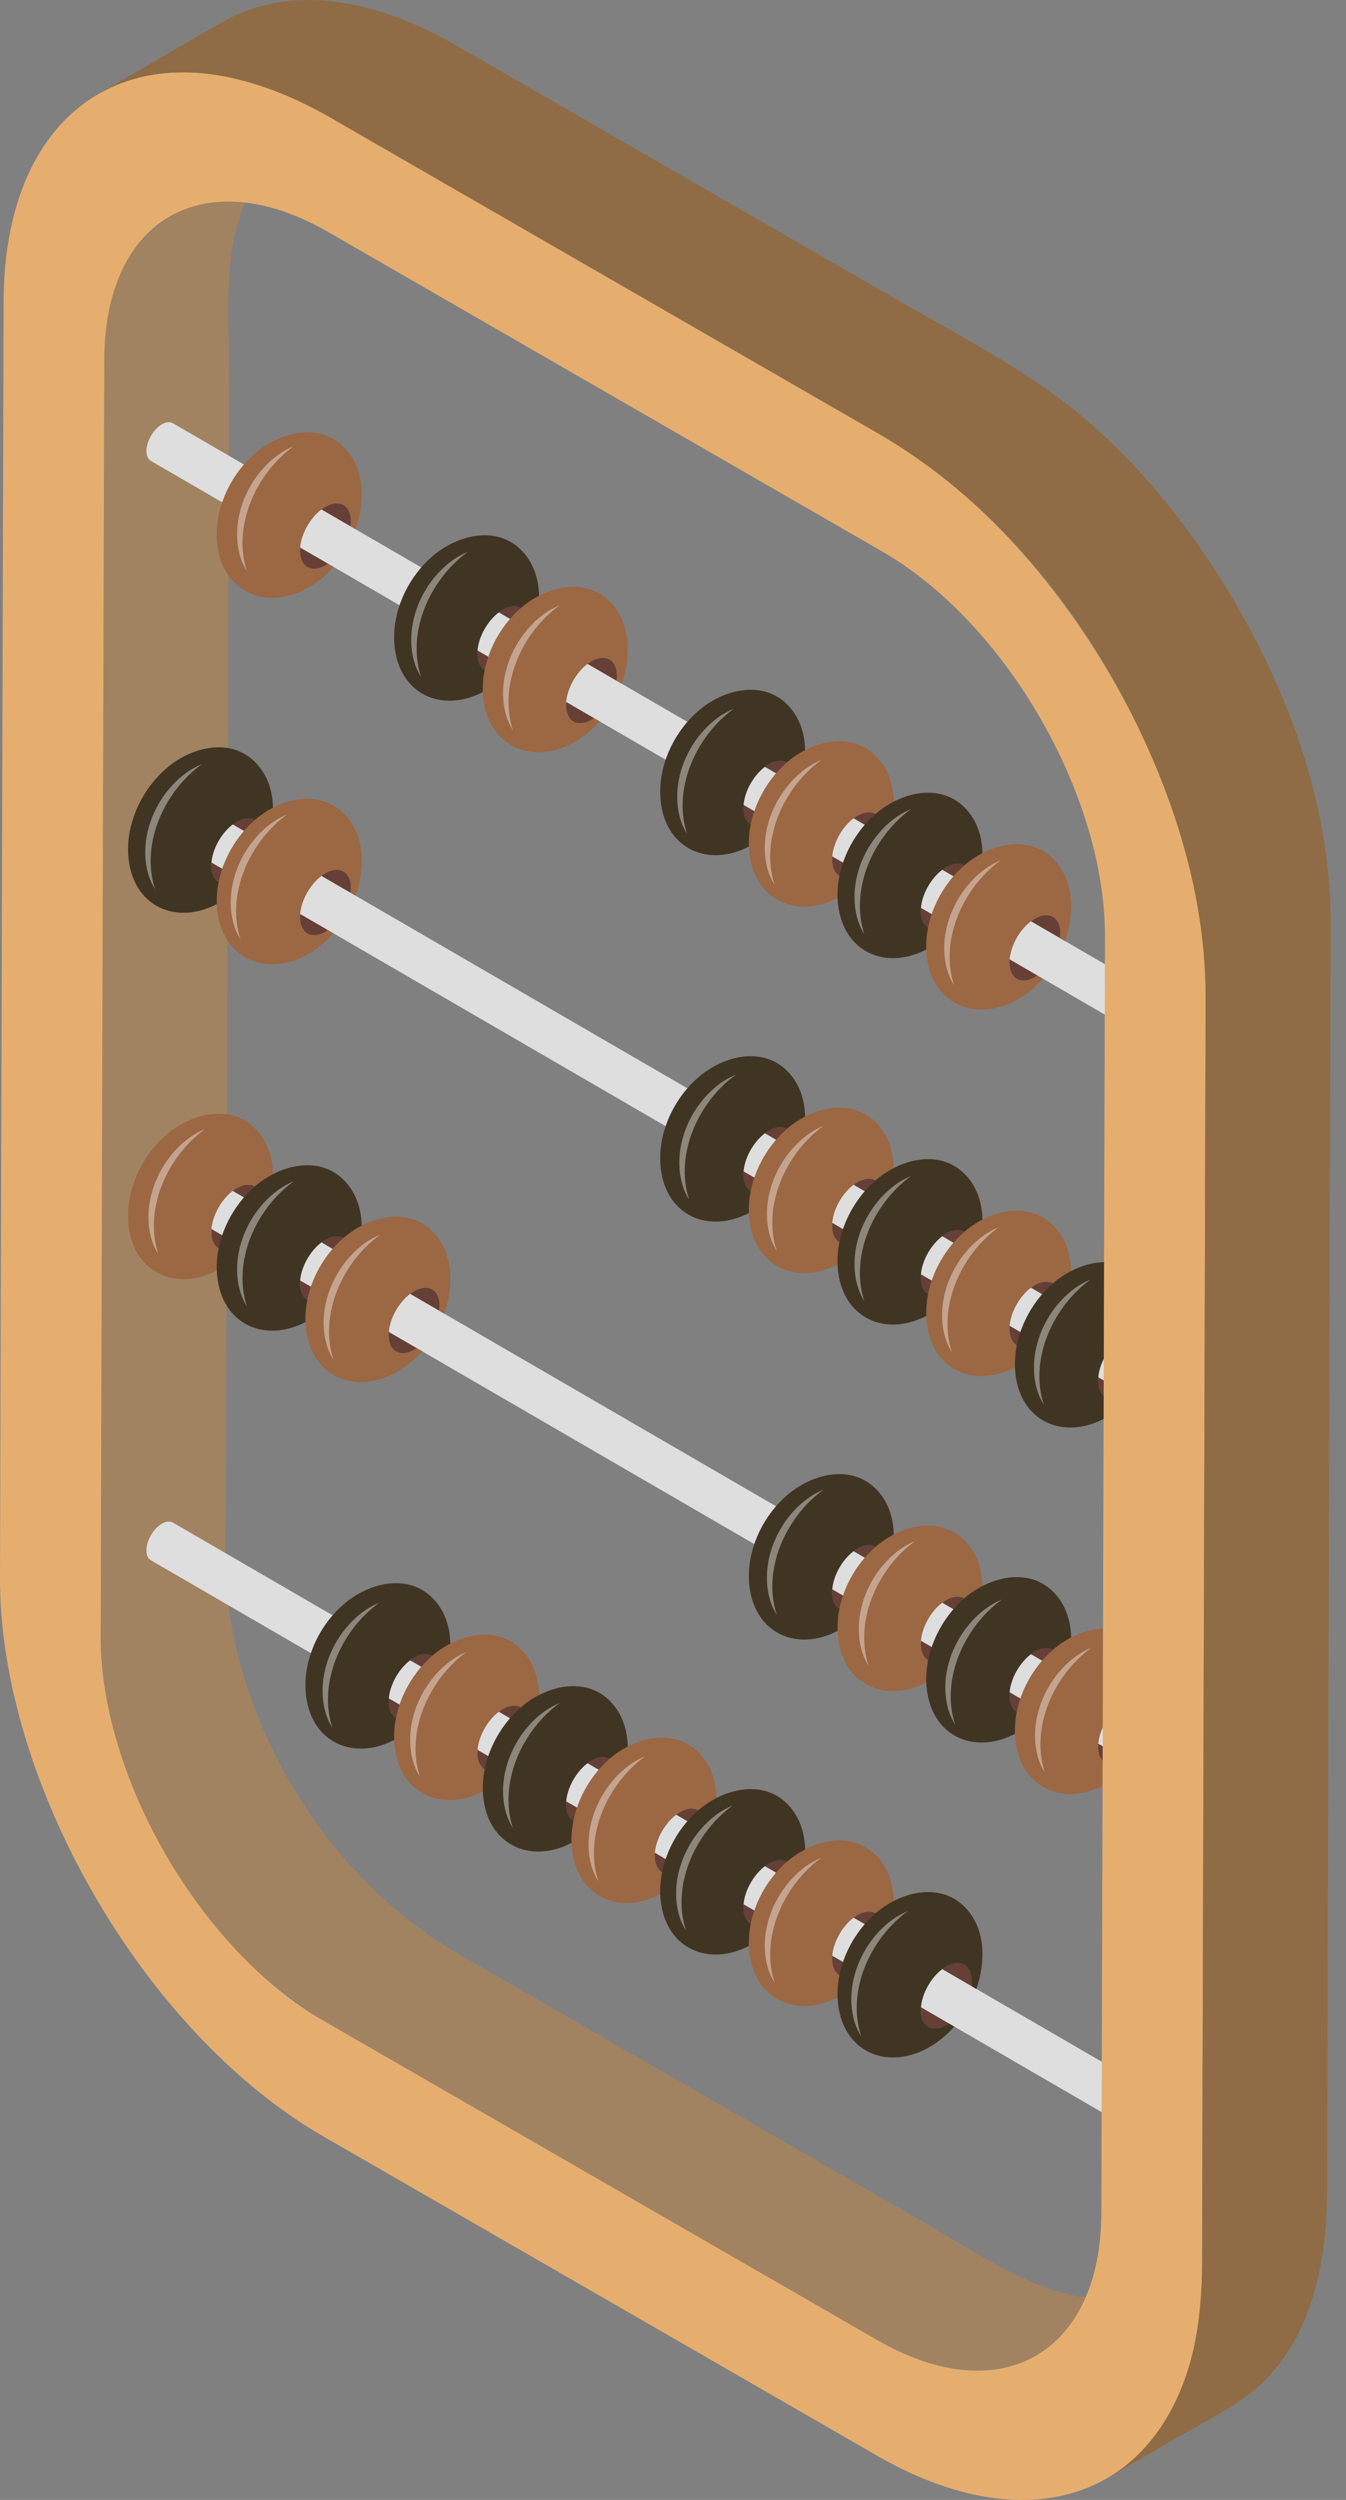 <svg width="77" height="143" viewBox="0 0 77 143" fill="none" xmlns="http://www.w3.org/2000/svg">
<rect x="0" y="0" width="77" height="143" fill="#808080" stroke="none"/>
<g clip-path="url(#clip0_1308_14457)">
<path d="M58.796 134.991C60.151 134.357 61.428 133.493 62.719 132.744C63.955 132.027 65.19 131.31 66.425 130.593C61.95 133.19 57.035 129.534 53.186 127.315C48.184 124.43 43.182 121.546 38.18 118.662C34.215 116.376 30.251 114.09 26.286 111.805C19.58 107.938 14.763 100.793 13.287 93.222C12.757 90.503 12.913 87.686 12.921 84.93C12.934 80.452 12.946 75.974 12.959 71.496C12.976 65.487 12.993 59.478 13.011 53.468C13.028 47.385 13.045 41.302 13.062 35.218C13.075 30.62 13.088 26.022 13.102 21.424C13.108 19.041 12.915 16.496 13.294 14.132C13.666 11.81 14.734 9.467 16.844 8.243C16.845 8.242 16.845 8.242 16.845 8.243C15.99 8.669 15.172 9.213 14.345 9.693C13.022 10.46 11.7 11.228 10.378 11.995C8.926 12.838 7.752 13.86 7.006 15.409C6.232 17.015 5.977 18.828 5.966 20.595C5.961 21.333 5.962 22.071 5.96 22.809C5.955 24.544 5.95 26.278 5.945 28.013C5.938 30.51 5.931 33.007 5.924 35.504C5.915 38.528 5.907 41.553 5.898 44.578C5.889 47.878 5.879 51.179 5.87 54.48C5.86 57.856 5.851 61.232 5.841 64.609C5.832 67.81 5.823 71.011 5.814 74.212C5.806 77.004 5.798 79.795 5.79 82.586C5.784 84.734 5.778 86.881 5.772 89.028C5.768 90.296 5.765 91.564 5.761 92.832C5.755 94.827 5.946 96.793 6.442 98.734C7.67 103.537 10.219 108.091 13.639 111.679C15.369 113.495 17.343 114.92 19.502 116.165C21.347 117.229 23.193 118.293 25.038 119.357C27.789 120.943 30.539 122.529 33.29 124.115C36.137 125.756 38.984 127.398 41.831 129.039C43.966 130.27 46.101 131.502 48.236 132.733C49.642 133.543 51.04 134.435 52.575 134.978C54.57 135.684 56.829 135.91 58.797 134.991L58.796 134.991Z" fill="#A18362"/>
<path d="M33.819 41.185C34.623 40.737 35.285 39.619 35.296 38.688C35.307 37.757 34.665 37.364 33.86 37.812C33.055 38.26 32.394 39.378 32.382 40.309C32.371 41.241 33.014 41.633 33.819 41.185Z" fill="#663F37"/>
<path d="M18.599 32.35C19.403 31.902 20.065 30.783 20.076 29.852C20.087 28.921 19.445 28.528 18.64 28.976C17.835 29.424 17.174 30.542 17.162 31.474C17.151 32.405 17.794 32.797 18.599 32.35H18.599Z" fill="#663F37"/>
<path d="M28.745 38.24C29.549 37.792 30.211 36.674 30.222 35.743C30.233 34.811 29.591 34.419 28.786 34.867C27.981 35.315 27.32 36.433 27.309 37.364C27.297 38.296 27.94 38.688 28.745 38.24H28.745Z" fill="#663F37"/>
<path d="M43.965 47.074C44.769 46.626 45.431 45.508 45.442 44.577C45.453 43.645 44.811 43.253 44.006 43.701C43.201 44.149 42.54 45.267 42.529 46.198C42.517 47.13 43.16 47.522 43.964 47.074H43.965Z" fill="#663F37"/>
<path d="M49.038 50.019C49.843 49.571 50.505 48.453 50.516 47.522C50.527 46.59 49.884 46.199 49.079 46.646C48.275 47.094 47.613 48.212 47.602 49.143C47.59 50.075 48.234 50.467 49.038 50.019Z" fill="#663F37"/>
<path d="M54.111 52.962C54.916 52.514 55.578 51.397 55.589 50.465C55.6 49.534 54.957 49.142 54.153 49.59C53.348 50.037 52.687 51.155 52.675 52.087C52.664 53.018 53.306 53.41 54.111 52.962Z" fill="#663F37"/>
<path d="M59.184 55.908C59.989 55.46 60.651 54.342 60.662 53.41C60.674 52.479 60.03 52.087 59.225 52.535C58.421 52.982 57.76 54.101 57.748 55.032C57.737 55.963 58.38 56.355 59.184 55.908H59.184Z" fill="#663F37"/>
<path d="M9.891 24.21C9.73 24.116 9.508 24.13 9.262 24.272C8.772 24.554 8.376 25.239 8.378 25.801C8.379 26.079 8.477 26.275 8.635 26.367L64.993 59.076C64.834 58.984 64.736 58.788 64.735 58.509C64.734 57.947 65.129 57.262 65.62 56.98C65.866 56.838 66.088 56.825 66.249 56.918L9.891 24.21Z" fill="#DEDEDE"/>
<path d="M18.765 32.246C18.71 32.284 18.655 32.319 18.599 32.351C17.794 32.798 17.151 32.406 17.162 31.475C17.173 30.543 17.835 29.425 18.64 28.977C19.444 28.529 20.087 28.922 20.076 29.853C20.075 29.937 20.067 30.022 20.056 30.109L20.34 30.274C20.872 28.754 20.894 26.884 19.74 25.651C18.303 24.116 16.015 24.706 14.597 25.926C13.29 27.052 12.411 28.796 12.399 30.531C12.393 31.594 12.71 32.697 13.519 33.428C14.363 34.189 15.495 34.35 16.569 34.056C17.542 33.79 18.4 33.19 19.076 32.426L18.765 32.246V32.246Z" fill="#9C6743"/>
<path d="M28.911 38.135C28.857 38.173 28.802 38.208 28.745 38.239C27.941 38.687 27.297 38.295 27.309 37.363C27.32 36.432 27.982 35.314 28.786 34.866C29.591 34.418 30.234 34.81 30.222 35.742C30.222 35.826 30.213 35.911 30.202 35.998L30.486 36.163C31.019 34.643 31.04 32.772 29.886 31.539C28.45 30.004 26.161 30.595 24.743 31.815C23.435 32.941 22.557 34.685 22.546 36.42C22.539 37.482 22.856 38.586 23.666 39.317C24.509 40.078 25.641 40.239 26.715 39.945C27.689 39.679 28.547 39.078 29.222 38.315L28.911 38.134L28.911 38.135Z" fill="#403523"/>
<path d="M33.985 41.081C33.93 41.118 33.875 41.153 33.819 41.184C33.014 41.632 32.371 41.24 32.382 40.309C32.394 39.377 33.056 38.26 33.86 37.812C34.664 37.364 35.307 37.756 35.296 38.687C35.295 38.771 35.287 38.857 35.276 38.943L35.56 39.109C36.093 37.589 36.114 35.718 34.96 34.485C33.523 32.95 31.235 33.54 29.817 34.761C28.51 35.886 27.631 37.631 27.62 39.365C27.613 40.428 27.93 41.532 28.74 42.262C29.583 43.023 30.715 43.184 31.789 42.89C32.762 42.624 33.62 42.025 34.296 41.26L33.985 41.08L33.985 41.081Z" fill="#9C6743"/>
<path d="M44.131 46.97C44.077 47.008 44.021 47.043 43.965 47.075C43.161 47.522 42.518 47.13 42.529 46.199C42.541 45.267 43.202 44.15 44.006 43.701C44.811 43.254 45.454 43.646 45.443 44.577C45.442 44.661 45.434 44.747 45.422 44.833L45.707 44.999C46.24 43.479 46.261 41.608 45.107 40.375C43.67 38.84 41.382 39.431 39.964 40.651C38.656 41.776 37.778 43.521 37.767 45.255C37.76 46.318 38.076 47.422 38.886 48.153C39.729 48.914 40.862 49.074 41.935 48.781C42.91 48.514 43.767 47.915 44.443 47.151L44.132 46.97L44.131 46.97Z" fill="#403523"/>
<path d="M49.204 49.915C49.15 49.952 49.094 49.987 49.038 50.019C48.233 50.467 47.59 50.075 47.602 49.143C47.613 48.211 48.275 47.093 49.079 46.645C49.883 46.198 50.527 46.59 50.516 47.521C50.514 47.605 50.506 47.691 50.495 47.777L50.78 47.942C51.312 46.423 51.333 44.552 50.179 43.319C48.742 41.783 46.455 42.374 45.036 43.594C43.729 44.72 42.85 46.465 42.839 48.199C42.833 49.262 43.15 50.365 43.959 51.096C44.802 51.857 45.934 52.018 47.008 51.725C47.981 51.458 48.84 50.858 49.515 50.095L49.204 49.914V49.915Z" fill="#9C6743"/>
<path d="M54.277 52.859C54.223 52.897 54.167 52.933 54.111 52.964C53.306 53.412 52.663 53.02 52.675 52.088C52.686 51.157 53.348 50.039 54.152 49.591C54.957 49.143 55.6 49.535 55.589 50.466C55.588 50.551 55.58 50.636 55.568 50.722L55.853 50.887C56.385 49.368 56.407 47.497 55.252 46.264C53.815 44.729 51.527 45.32 50.109 46.541C48.802 47.665 47.923 49.41 47.912 51.145C47.905 52.207 48.222 53.311 49.032 54.042C49.875 54.803 51.008 54.964 52.081 54.67C53.055 54.404 53.913 53.804 54.588 53.04L54.277 52.859Z" fill="#403523"/>
<path d="M59.351 55.805C59.296 55.842 59.241 55.877 59.184 55.909C58.38 56.357 57.737 55.965 57.749 55.033C57.76 54.102 58.421 52.983 59.226 52.536C60.03 52.088 60.674 52.48 60.662 53.411C60.661 53.495 60.653 53.581 60.642 53.667L60.926 53.833C61.459 52.313 61.48 50.442 60.327 49.209C58.89 47.674 56.601 48.265 55.183 49.485C53.876 50.61 52.998 52.355 52.986 54.09C52.98 55.152 53.297 56.256 54.106 56.987C54.949 57.748 56.081 57.908 57.155 57.615C58.129 57.349 58.987 56.749 59.662 55.985L59.351 55.805H59.351Z" fill="#9C6743"/>
<path d="M13.525 50.367C14.33 49.919 14.991 48.801 15.002 47.869C15.014 46.938 14.371 46.546 13.567 46.993C12.762 47.441 12.1 48.559 12.089 49.491C12.077 50.422 12.72 50.815 13.525 50.367Z" fill="#663F37"/>
<path d="M18.599 53.312C19.403 52.864 20.065 51.746 20.076 50.815C20.087 49.883 19.445 49.491 18.64 49.939C17.835 50.387 17.174 51.505 17.162 52.436C17.151 53.367 17.794 53.759 18.599 53.312L18.599 53.312Z" fill="#663F37"/>
<path d="M43.965 68.037C44.769 67.589 45.431 66.47 45.442 65.539C45.453 64.608 44.811 64.216 44.006 64.664C43.201 65.112 42.54 66.23 42.529 67.161C42.517 68.092 43.16 68.484 43.964 68.037H43.965Z" fill="#663F37"/>
<path d="M49.038 70.981C49.843 70.532 50.505 69.414 50.516 68.483C50.527 67.551 49.884 67.159 49.079 67.607C48.275 68.055 47.613 69.173 47.602 70.105C47.59 71.036 48.234 71.428 49.038 70.981Z" fill="#663F37"/>
<path d="M54.111 73.926C54.916 73.478 55.578 72.36 55.589 71.428C55.6 70.497 54.957 70.104 54.153 70.553C53.348 71 52.687 72.118 52.675 73.05C52.664 73.981 53.306 74.374 54.111 73.926Z" fill="#663F37"/>
<path d="M59.184 76.871C59.989 76.423 60.651 75.305 60.662 74.373C60.674 73.442 60.03 73.05 59.225 73.498C58.421 73.945 57.76 75.063 57.748 75.995C57.737 76.926 58.38 77.319 59.184 76.871H59.184Z" fill="#663F37"/>
<path d="M64.258 79.814C65.062 79.366 65.724 78.248 65.735 77.317C65.746 76.385 65.104 75.994 64.299 76.441C63.495 76.889 62.833 78.007 62.821 78.938C62.81 79.87 63.453 80.261 64.258 79.814H64.258Z" fill="#663F37"/>
<path d="M9.891 45.171C9.73 45.078 9.508 45.09 9.262 45.233C8.772 45.515 8.376 46.2 8.378 46.762C8.379 47.041 8.477 47.237 8.635 47.329L64.993 80.038C64.834 79.945 64.736 79.75 64.735 79.471C64.734 78.909 65.129 78.224 65.62 77.942C65.866 77.8 66.088 77.787 66.249 77.88L9.891 45.171Z" fill="#DEDEDE"/>
<path d="M13.691 50.264C13.636 50.301 13.581 50.337 13.525 50.368C12.72 50.816 12.077 50.424 12.089 49.492C12.1 48.561 12.762 47.443 13.566 46.995C14.371 46.548 15.014 46.939 15.002 47.87C15.001 47.955 14.993 48.041 14.982 48.126L15.267 48.292C15.799 46.772 15.82 44.902 14.666 43.668C13.229 42.133 10.941 42.724 9.523 43.945C8.216 45.07 7.338 46.815 7.326 48.549C7.319 49.612 7.636 50.716 8.446 51.446C9.289 52.208 10.421 52.368 11.495 52.075C12.469 51.809 13.327 51.209 14.002 50.444L13.691 50.264L13.691 50.264Z" fill="#403523"/>
<path d="M18.765 53.209C18.71 53.246 18.655 53.282 18.599 53.313C17.794 53.761 17.151 53.368 17.162 52.437C17.173 51.506 17.835 50.388 18.64 49.94C19.444 49.492 20.087 49.885 20.076 50.816C20.075 50.9 20.067 50.985 20.056 51.072L20.34 51.237C20.872 49.717 20.894 47.846 19.74 46.614C18.303 45.078 16.015 45.669 14.597 46.89C13.29 48.014 12.411 49.76 12.399 51.494C12.393 52.557 12.71 53.66 13.519 54.392C14.363 55.152 15.495 55.313 16.569 55.019C17.542 54.753 18.4 54.153 19.076 53.39L18.765 53.209V53.209Z" fill="#9C6743"/>
<path d="M44.131 67.932C44.077 67.969 44.021 68.005 43.965 68.036C43.161 68.483 42.518 68.091 42.529 67.16C42.541 66.229 43.202 65.11 44.006 64.663C44.811 64.215 45.454 64.607 45.443 65.538C45.442 65.623 45.434 65.708 45.422 65.795L45.707 65.96C46.24 64.44 46.261 62.569 45.107 61.336C43.67 59.801 41.382 60.392 39.964 61.612C38.656 62.737 37.778 64.482 37.767 66.216C37.76 67.279 38.076 68.383 38.886 69.114C39.729 69.875 40.862 70.035 41.935 69.742C42.91 69.476 43.767 68.876 44.443 68.113L44.132 67.932H44.131Z" fill="#403523"/>
<path d="M49.204 70.877C49.15 70.915 49.094 70.95 49.038 70.981C48.233 71.429 47.59 71.037 47.602 70.105C47.613 69.174 48.275 68.056 49.079 67.608C49.883 67.16 50.527 67.552 50.516 68.484C50.514 68.567 50.506 68.653 50.495 68.739L50.78 68.905C51.312 67.385 51.333 65.514 50.179 64.281C48.742 62.746 46.455 63.337 45.036 64.557C43.729 65.683 42.85 67.427 42.839 69.161C42.833 70.224 43.15 71.328 43.959 72.059C44.802 72.82 45.934 72.98 47.008 72.687C47.981 72.421 48.84 71.821 49.515 71.057L49.204 70.877V70.877Z" fill="#9C6743"/>
<path d="M54.277 73.821C54.223 73.858 54.167 73.893 54.111 73.925C53.306 74.373 52.663 73.981 52.675 73.049C52.686 72.118 53.348 70.999 54.152 70.552C54.957 70.103 55.6 70.496 55.589 71.427C55.588 71.511 55.58 71.597 55.568 71.683L55.853 71.848C56.385 70.329 56.407 68.458 55.252 67.225C53.815 65.69 51.527 66.28 50.109 67.501C48.802 68.626 47.923 70.371 47.912 72.105C47.905 73.168 48.222 74.271 49.032 75.002C49.875 75.763 51.008 75.924 52.081 75.63C53.055 75.364 53.913 74.764 54.588 74L54.277 73.82V73.821Z" fill="#403523"/>
<path d="M59.351 76.766C59.296 76.803 59.241 76.838 59.184 76.87C58.38 77.318 57.737 76.925 57.749 75.994C57.76 75.062 58.421 73.945 59.226 73.497C60.03 73.049 60.674 73.441 60.662 74.372C60.661 74.457 60.653 74.543 60.642 74.628L60.926 74.794C61.459 73.274 61.48 71.403 60.327 70.17C58.89 68.635 56.601 69.226 55.183 70.447C53.876 71.572 52.998 73.317 52.986 75.051C52.98 76.114 53.297 77.218 54.106 77.948C54.949 78.709 56.081 78.87 57.155 78.576C58.129 78.31 58.987 77.71 59.662 76.946L59.351 76.766L59.351 76.766Z" fill="#9C6743"/>
<path d="M64.424 79.712C64.369 79.749 64.314 79.784 64.258 79.815C63.453 80.263 62.81 79.871 62.821 78.94C62.833 78.008 63.494 76.89 64.299 76.442C65.104 75.995 65.747 76.387 65.735 77.318C65.734 77.402 65.726 77.488 65.715 77.574L65.999 77.74C66.532 76.219 66.552 74.349 65.399 73.115C63.962 71.58 61.674 72.171 60.256 73.392C58.948 74.517 58.07 76.262 58.059 77.996C58.052 79.059 58.369 80.162 59.178 80.893C60.021 81.654 61.154 81.815 62.228 81.521C63.201 81.255 64.06 80.655 64.735 79.891L64.424 79.711V79.712Z" fill="#403523"/>
<path d="M13.525 71.328C14.33 70.88 14.991 69.762 15.002 68.831C15.014 67.899 14.371 67.507 13.567 67.955C12.762 68.403 12.1 69.521 12.089 70.452C12.077 71.384 12.72 71.776 13.525 71.328Z" fill="#663F37"/>
<path d="M18.599 74.273C19.403 73.825 20.065 72.707 20.076 71.776C20.087 70.844 19.445 70.452 18.64 70.9C17.835 71.348 17.174 72.466 17.162 73.397C17.151 74.328 17.794 74.721 18.599 74.273L18.599 74.273Z" fill="#663F37"/>
<path d="M23.672 77.218C24.477 76.771 25.138 75.652 25.15 74.721C25.161 73.79 24.518 73.397 23.714 73.846C22.909 74.293 22.248 75.411 22.236 76.343C22.225 77.274 22.867 77.666 23.672 77.218Z" fill="#663F37"/>
<path d="M49.038 91.943C49.843 91.495 50.505 90.377 50.516 89.446C50.527 88.514 49.884 88.122 49.079 88.57C48.275 89.017 47.613 90.136 47.602 91.067C47.59 91.999 48.234 92.391 49.038 91.943Z" fill="#663F37"/>
<path d="M54.111 94.886C54.916 94.439 55.578 93.32 55.589 92.389C55.6 91.458 54.957 91.066 54.153 91.513C53.348 91.961 52.687 93.079 52.675 94.011C52.664 94.942 53.306 95.334 54.111 94.886Z" fill="#663F37"/>
<path d="M59.184 97.832C59.989 97.384 60.651 96.266 60.662 95.335C60.674 94.403 60.03 94.011 59.225 94.459C58.421 94.906 57.76 96.025 57.748 96.956C57.737 97.888 58.38 98.28 59.184 97.832H59.184Z" fill="#663F37"/>
<path d="M64.258 100.777C65.062 100.329 65.724 99.211 65.735 98.28C65.746 97.348 65.104 96.956 64.299 97.404C63.495 97.852 62.833 98.97 62.821 99.901C62.81 100.833 63.453 101.225 64.258 100.777H64.258Z" fill="#663F37"/>
<path d="M9.891 66.134C9.73 66.04 9.508 66.054 9.262 66.195C8.772 66.478 8.376 67.163 8.378 67.725C8.379 68.004 8.477 68.2 8.635 68.292L64.993 101C64.834 100.908 64.736 100.712 64.735 100.433C64.734 99.871 65.129 99.186 65.62 98.904C65.866 98.762 66.088 98.749 66.249 98.843L9.891 66.134Z" fill="#DEDEDE"/>
<path d="M13.691 71.225C13.636 71.263 13.581 71.298 13.525 71.329C12.72 71.777 12.077 71.385 12.089 70.453C12.1 69.522 12.762 68.404 13.566 67.956C14.371 67.508 15.014 67.9 15.002 68.832C15.001 68.916 14.993 69.001 14.982 69.088L15.267 69.252C15.799 67.733 15.82 65.862 14.666 64.629C13.229 63.094 10.941 63.685 9.523 64.905C8.216 66.03 7.338 67.775 7.326 69.51C7.319 70.572 7.636 71.676 8.446 72.406C9.289 73.168 10.421 73.328 11.495 73.035C12.469 72.769 13.327 72.169 14.002 71.405L13.691 71.224L13.691 71.225Z" fill="#9C6743"/>
<path d="M18.765 74.17C18.71 74.207 18.655 74.243 18.599 74.274C17.794 74.722 17.151 74.33 17.162 73.398C17.173 72.467 17.835 71.349 18.64 70.901C19.444 70.454 20.087 70.846 20.076 71.777C20.075 71.861 20.067 71.947 20.056 72.033L20.34 72.198C20.872 70.678 20.894 68.808 19.74 67.574C18.303 66.039 16.015 66.63 14.597 67.85C13.29 68.976 12.411 70.721 12.399 72.454C12.393 73.517 12.71 74.621 13.519 75.352C14.363 76.113 15.495 76.273 16.569 75.98C17.542 75.714 18.4 75.114 19.076 74.35L18.765 74.169V74.17Z" fill="#403523"/>
<path d="M23.838 77.115C23.783 77.153 23.728 77.188 23.671 77.219C22.867 77.667 22.224 77.275 22.236 76.344C22.247 75.412 22.908 74.294 23.713 73.847C24.517 73.398 25.161 73.791 25.149 74.722C25.148 74.806 25.14 74.892 25.128 74.978L25.413 75.143C25.946 73.623 25.966 71.752 24.812 70.52C23.376 68.985 21.088 69.575 19.67 70.796C18.362 71.921 17.484 73.666 17.473 75.4C17.466 76.463 17.782 77.567 18.592 78.297C19.435 79.058 20.568 79.219 21.641 78.925C22.615 78.659 23.473 78.059 24.149 77.295L23.838 77.115V77.115Z" fill="#9C6743"/>
<path d="M49.204 91.838C49.15 91.876 49.094 91.911 49.038 91.942C48.233 92.39 47.59 91.998 47.602 91.066C47.613 90.135 48.275 89.017 49.079 88.569C49.883 88.121 50.527 88.513 50.516 89.445C50.514 89.529 50.506 89.614 50.495 89.701L50.78 89.866C51.312 88.346 51.333 86.475 50.179 85.242C48.742 83.707 46.455 84.298 45.036 85.518C43.729 86.643 42.85 88.388 42.839 90.123C42.833 91.186 43.15 92.289 43.959 93.02C44.802 93.781 45.934 93.942 47.008 93.648C47.981 93.382 48.84 92.782 49.515 92.019L49.204 91.838V91.838Z" fill="#403523"/>
<path d="M54.277 94.784C54.223 94.821 54.167 94.857 54.111 94.888C53.306 95.335 52.663 94.943 52.675 94.012C52.686 93.08 53.348 91.962 54.152 91.514C54.957 91.067 55.6 91.459 55.589 92.39C55.588 92.474 55.58 92.559 55.568 92.646L55.853 92.811C56.385 91.291 56.407 89.421 55.252 88.188C53.815 86.653 51.527 87.243 50.109 88.463C48.802 89.589 47.923 91.334 47.912 93.067C47.905 94.13 48.222 95.234 49.032 95.965C49.875 96.726 51.008 96.887 52.081 96.593C53.055 96.327 53.913 95.727 54.588 94.964L54.277 94.783V94.784Z" fill="#9C6743"/>
<path d="M59.351 97.728C59.296 97.766 59.241 97.801 59.184 97.833C58.38 98.281 57.737 97.888 57.749 96.957C57.76 96.025 58.421 94.907 59.226 94.46C60.03 94.012 60.674 94.404 60.662 95.335C60.661 95.419 60.653 95.505 60.642 95.591L60.926 95.757C61.459 94.237 61.48 92.366 60.327 91.133C58.89 89.598 56.601 90.189 55.183 91.409C53.876 92.534 52.998 94.279 52.986 96.013C52.98 97.076 53.297 98.179 54.106 98.91C54.949 99.672 56.081 99.832 57.155 99.539C58.129 99.272 58.987 98.672 59.662 97.909L59.351 97.728L59.351 97.728Z" fill="#403523"/>
<path d="M64.424 100.672C64.369 100.709 64.314 100.745 64.258 100.776C63.453 101.224 62.81 100.832 62.821 99.9C62.833 98.969 63.494 97.851 64.299 97.403C65.104 96.955 65.747 97.347 65.735 98.279C65.734 98.363 65.726 98.448 65.715 98.534L65.999 98.7C66.532 97.18 66.552 95.309 65.399 94.076C63.962 92.541 61.674 93.132 60.256 94.352C58.948 95.478 58.07 97.222 58.059 98.957C58.052 100.019 58.369 101.123 59.178 101.854C60.021 102.615 61.154 102.776 62.228 102.482C63.201 102.216 64.06 101.616 64.735 100.852L64.424 100.671V100.672Z" fill="#9C6743"/>
<path d="M23.672 98.181C24.477 97.733 25.138 96.615 25.15 95.683C25.161 94.752 24.518 94.361 23.714 94.808C22.909 95.256 22.248 96.374 22.236 97.306C22.225 98.237 22.867 98.629 23.672 98.181V98.181Z" fill="#663F37"/>
<path d="M28.745 101.124C29.549 100.677 30.211 99.558 30.222 98.627C30.233 97.695 29.591 97.304 28.786 97.751C27.981 98.199 27.32 99.317 27.309 100.249C27.297 101.18 27.94 101.572 28.745 101.124H28.745Z" fill="#663F37"/>
<path d="M33.819 104.07C34.623 103.622 35.285 102.504 35.296 101.573C35.307 100.641 34.665 100.249 33.86 100.697C33.055 101.145 32.394 102.263 32.382 103.194C32.371 104.126 33.014 104.517 33.819 104.07Z" fill="#663F37"/>
<path d="M38.892 107.014C39.697 106.566 40.358 105.447 40.37 104.516C40.381 103.584 39.738 103.193 38.933 103.64C38.128 104.088 37.467 105.206 37.455 106.138C37.444 107.069 38.087 107.461 38.892 107.014H38.892Z" fill="#663F37"/>
<path d="M43.965 109.959C44.769 109.511 45.431 108.393 45.442 107.461C45.453 106.53 44.811 106.138 44.006 106.585C43.201 107.033 42.54 108.151 42.529 109.083C42.517 110.014 43.16 110.406 43.964 109.959H43.965Z" fill="#663F37"/>
<path d="M49.038 112.904C49.843 112.456 50.505 111.338 50.516 110.407C50.527 109.475 49.884 109.083 49.079 109.531C48.275 109.979 47.613 111.097 47.602 112.028C47.59 112.96 48.234 113.352 49.038 112.904V112.904Z" fill="#663F37"/>
<path d="M54.111 115.849C54.916 115.401 55.578 114.284 55.589 113.352C55.6 112.421 54.957 112.028 54.153 112.476C53.348 112.924 52.687 114.042 52.675 114.974C52.664 115.905 53.306 116.297 54.111 115.849Z" fill="#663F37"/>
<path d="M9.891 87.095C9.73 87.001 9.508 87.015 9.262 87.156C8.772 87.439 8.376 88.124 8.378 88.686C8.379 88.965 8.477 89.161 8.635 89.253L64.993 121.961C64.834 121.869 64.736 121.674 64.735 121.394C64.734 120.833 65.129 120.148 65.62 119.865C65.866 119.723 66.088 119.71 66.249 119.804L9.891 87.095V87.095Z" fill="#DEDEDE"/>
<path d="M23.838 98.076C23.783 98.114 23.728 98.149 23.671 98.18C22.867 98.629 22.224 98.237 22.236 97.305C22.247 96.374 22.908 95.255 23.713 94.808C24.517 94.36 25.161 94.752 25.149 95.683C25.148 95.767 25.14 95.853 25.128 95.939L25.413 96.104C25.946 94.585 25.966 92.714 24.812 91.481C23.376 89.945 21.088 90.536 19.67 91.757C18.362 92.882 17.484 94.627 17.473 96.362C17.466 97.424 17.782 98.528 18.592 99.259C19.435 100.02 20.568 100.181 21.641 99.887C22.615 99.621 23.473 99.021 24.149 98.257L23.838 98.076V98.076Z" fill="#403523"/>
<path d="M28.911 101.02C28.857 101.057 28.802 101.093 28.745 101.124C27.941 101.572 27.297 101.18 27.309 100.248C27.32 99.317 27.982 98.199 28.786 97.751C29.591 97.303 30.234 97.695 30.222 98.627C30.222 98.71 30.213 98.796 30.202 98.882L30.486 99.047C31.019 97.528 31.04 95.657 29.886 94.424C28.45 92.889 26.161 93.48 24.743 94.7C23.435 95.825 22.557 97.57 22.546 99.304C22.539 100.367 22.856 101.47 23.666 102.201C24.509 102.963 25.641 103.123 26.715 102.83C27.689 102.564 28.547 101.964 29.222 101.201L28.911 101.02L28.911 101.02Z" fill="#9C6743"/>
<path d="M33.985 103.965C33.93 104.002 33.875 104.038 33.819 104.069C33.014 104.517 32.371 104.125 32.382 103.193C32.394 102.262 33.056 101.144 33.86 100.696C34.664 100.248 35.307 100.64 35.296 101.572C35.295 101.655 35.287 101.741 35.276 101.828L35.56 101.993C36.093 100.473 36.114 98.602 34.96 97.369C33.523 95.834 31.235 96.425 29.817 97.645C28.51 98.77 27.631 100.515 27.62 102.249C27.613 103.312 27.93 104.416 28.74 105.146C29.583 105.908 30.715 106.068 31.789 105.775C32.762 105.509 33.62 104.909 34.296 104.145L33.985 103.965L33.985 103.965Z" fill="#403523"/>
<path d="M39.057 106.91C39.003 106.948 38.948 106.983 38.892 107.015C38.087 107.463 37.444 107.07 37.455 106.139C37.467 105.207 38.128 104.089 38.933 103.641C39.738 103.194 40.381 103.585 40.37 104.517C40.368 104.601 40.361 104.687 40.349 104.773L40.633 104.938C41.166 103.418 41.188 101.547 40.033 100.315C38.597 98.78 36.309 99.37 34.891 100.59C33.583 101.716 32.705 103.461 32.694 105.195C32.687 106.258 33.004 107.361 33.813 108.092C34.656 108.853 35.789 109.014 36.862 108.72C37.836 108.454 38.694 107.854 39.37 107.091L39.058 106.91L39.057 106.91Z" fill="#9C6743"/>
<path d="M44.131 109.856C44.077 109.893 44.021 109.929 43.965 109.96C43.161 110.408 42.518 110.016 42.529 109.084C42.541 108.153 43.202 107.035 44.006 106.587C44.811 106.139 45.454 106.531 45.443 107.463C45.442 107.547 45.434 107.632 45.422 107.719L45.707 107.884C46.24 106.364 46.261 104.493 45.107 103.26C43.67 101.725 41.382 102.316 39.964 103.536C38.656 104.662 37.778 106.406 37.767 108.14C37.76 109.203 38.076 110.307 38.886 111.038C39.729 111.798 40.862 111.959 41.935 111.666C42.91 111.399 43.767 110.8 44.443 110.036L44.132 109.855L44.131 109.856Z" fill="#403523"/>
<path d="M49.204 112.801C49.15 112.838 49.094 112.874 49.038 112.905C48.233 113.352 47.59 112.96 47.602 112.029C47.613 111.098 48.275 109.98 49.079 109.532C49.883 109.084 50.527 109.476 50.516 110.408C50.514 110.492 50.506 110.578 50.495 110.663L50.78 110.829C51.312 109.309 51.333 107.438 50.179 106.205C48.742 104.67 46.455 105.261 45.036 106.481C43.729 107.606 42.85 109.351 42.839 111.086C42.833 112.149 43.15 113.252 43.959 113.983C44.802 114.744 45.934 114.905 47.008 114.611C47.981 114.345 48.84 113.745 49.515 112.981L49.204 112.801V112.801Z" fill="#9C6743"/>
<path d="M54.277 115.744C54.223 115.782 54.167 115.817 54.111 115.848C53.306 116.296 52.663 115.904 52.675 114.973C52.686 114.041 53.348 112.923 54.152 112.475C54.957 112.027 55.6 112.419 55.589 113.351C55.588 113.435 55.58 113.52 55.568 113.606L55.853 113.772C56.385 112.252 56.407 110.382 55.252 109.148C53.815 107.614 51.527 108.204 50.109 109.425C48.802 110.55 47.923 112.295 47.912 114.029C47.905 115.092 48.222 116.195 49.032 116.926C49.875 117.687 51.008 117.848 52.081 117.555C53.055 117.288 53.913 116.688 54.588 115.925L54.277 115.744Z" fill="#403523"/>
<path opacity="0.4" d="M26.759 31.572C26.191 31.979 25.712 32.468 25.298 33.003C24.892 33.543 24.548 34.128 24.305 34.753C24.175 35.062 24.076 35.384 24.002 35.71C23.921 36.035 23.872 36.368 23.849 36.703C23.801 37.373 23.866 38.057 24.087 38.719C23.707 38.128 23.536 37.406 23.526 36.695C23.509 35.98 23.657 35.264 23.921 34.6C24.188 33.937 24.572 33.322 25.051 32.797C25.531 32.276 26.107 31.829 26.759 31.572Z" fill="white"/>
<path opacity="0.4" d="M32.015 34.625C31.447 35.032 30.968 35.521 30.553 36.056C30.147 36.596 29.803 37.181 29.56 37.806C29.43 38.115 29.331 38.436 29.257 38.763C29.176 39.088 29.127 39.421 29.103 39.756C29.056 40.426 29.121 41.109 29.342 41.771C28.962 41.181 28.79 40.459 28.78 39.748C28.765 39.033 28.912 38.316 29.176 37.653C29.443 36.989 29.827 36.375 30.307 35.85C30.787 35.328 31.362 34.882 32.015 34.625Z" fill="white"/>
<path opacity="0.4" d="M11.544 43.717C10.976 44.124 10.496 44.612 10.082 45.148C9.676 45.688 9.332 46.273 9.089 46.898C8.96 47.207 8.86 47.528 8.786 47.855C8.705 48.18 8.656 48.512 8.633 48.847C8.585 49.518 8.65 50.201 8.871 50.863C8.492 50.273 8.32 49.551 8.31 48.84C8.294 48.125 8.441 47.408 8.705 46.745C8.972 46.082 9.356 45.467 9.835 44.941C10.315 44.42 10.89 43.974 11.544 43.717Z" fill="white"/>
<path opacity="0.4" d="M16.433 46.586C15.865 46.992 15.386 47.483 14.972 48.017C14.566 48.557 14.221 49.142 13.978 49.767C13.849 50.076 13.749 50.398 13.675 50.724C13.595 51.049 13.545 51.382 13.522 51.717C13.474 52.387 13.54 53.07 13.761 53.732C13.381 53.142 13.209 52.42 13.198 51.709C13.183 50.994 13.33 50.278 13.594 49.614C13.861 48.951 14.245 48.336 14.725 47.811C15.206 47.29 15.78 46.843 16.433 46.586H16.433Z" fill="white"/>
<path opacity="0.4" d="M42.097 61.475C41.529 61.881 41.05 62.371 40.635 62.906C40.229 63.446 39.885 64.031 39.642 64.656C39.512 64.965 39.413 65.286 39.339 65.613C39.258 65.938 39.209 66.27 39.185 66.606C39.138 67.276 39.203 67.959 39.424 68.621C39.044 68.031 38.873 67.309 38.862 66.598C38.847 65.882 38.994 65.166 39.258 64.503C39.525 63.839 39.909 63.225 40.389 62.7C40.869 62.179 41.444 61.732 42.097 61.475H42.097Z" fill="white"/>
<path opacity="0.4" d="M11.728 64.588C11.159 64.995 10.681 65.484 10.266 66.019C9.86 66.559 9.516 67.144 9.273 67.769C9.143 68.078 9.044 68.4 8.969 68.726C8.889 69.051 8.839 69.384 8.816 69.719C8.769 70.389 8.834 71.073 9.055 71.735C8.675 71.145 8.503 70.422 8.493 69.711C8.478 68.996 8.625 68.28 8.889 67.616C9.156 66.953 9.54 66.338 10.02 65.813C10.5 65.292 11.074 64.845 11.728 64.589V64.588Z" fill="white"/>
<path opacity="0.4" d="M16.799 67.578C16.231 67.985 15.752 68.474 15.337 69.009C14.931 69.549 14.587 70.134 14.344 70.759C14.214 71.068 14.115 71.39 14.041 71.716C13.96 72.041 13.911 72.374 13.887 72.709C13.84 73.379 13.905 74.062 14.126 74.725C13.747 74.134 13.575 73.412 13.565 72.701C13.549 71.986 13.696 71.27 13.96 70.606C14.227 69.943 14.611 69.328 15.091 68.803C15.571 68.281 16.146 67.835 16.799 67.578Z" fill="white"/>
<path opacity="0.4" d="M21.749 70.629C21.181 71.036 20.702 71.525 20.287 72.06C19.881 72.6 19.538 73.185 19.294 73.81C19.165 74.119 19.066 74.44 18.991 74.767C18.911 75.092 18.861 75.424 18.838 75.76C18.79 76.43 18.855 77.113 19.076 77.775C18.697 77.185 18.525 76.463 18.515 75.752C18.499 75.037 18.646 74.32 18.91 73.657C19.177 72.993 19.561 72.379 20.041 71.853C20.521 71.332 21.096 70.886 21.749 70.629H21.749Z" fill="white"/>
<path opacity="0.4" d="M47.108 64.404C46.539 64.811 46.061 65.301 45.646 65.836C45.24 66.376 44.896 66.96 44.653 67.585C44.523 67.895 44.424 68.216 44.35 68.542C44.269 68.868 44.22 69.2 44.196 69.535C44.149 70.206 44.214 70.889 44.435 71.55C44.056 70.96 43.883 70.238 43.873 69.527C43.858 68.812 44.005 68.096 44.269 67.433C44.536 66.769 44.919 66.154 45.399 65.629C45.88 65.108 46.454 64.662 47.108 64.404Z" fill="white"/>
<path opacity="0.4" d="M52.118 67.273C51.55 67.68 51.071 68.169 50.656 68.704C50.25 69.244 49.906 69.829 49.663 70.454C49.534 70.763 49.434 71.085 49.36 71.411C49.28 71.736 49.23 72.069 49.207 72.404C49.16 73.075 49.225 73.758 49.446 74.42C49.066 73.829 48.894 73.108 48.884 72.397C48.868 71.682 49.015 70.965 49.279 70.302C49.547 69.638 49.93 69.023 50.41 68.498C50.89 67.977 51.465 67.531 52.119 67.274L52.118 67.273Z" fill="white"/>
<path opacity="0.4" d="M47.108 85.215C46.539 85.621 46.06 86.111 45.646 86.646C45.24 87.186 44.896 87.771 44.653 88.396C44.523 88.705 44.424 89.026 44.35 89.353C44.269 89.678 44.22 90.01 44.196 90.345C44.149 91.015 44.214 91.699 44.435 92.361C44.055 91.771 43.883 91.049 43.873 90.338C43.858 89.622 44.005 88.906 44.269 88.243C44.536 87.579 44.92 86.965 45.4 86.439C45.88 85.918 46.454 85.471 47.108 85.215H47.108Z" fill="white"/>
<path opacity="0.4" d="M52.363 88.144C51.795 88.552 51.316 89.041 50.902 89.576C50.496 90.116 50.152 90.701 49.909 91.326C49.779 91.635 49.679 91.956 49.605 92.282C49.525 92.608 49.475 92.94 49.452 93.275C49.405 93.946 49.47 94.629 49.691 95.291C49.311 94.701 49.139 93.979 49.129 93.268C49.113 92.553 49.26 91.836 49.525 91.173C49.792 90.509 50.176 89.894 50.655 89.37C51.135 88.849 51.71 88.402 52.363 88.144Z" fill="white"/>
<path opacity="0.4" d="M57.313 91.5C56.745 91.906 56.266 92.395 55.851 92.931C55.445 93.471 55.101 94.055 54.858 94.68C54.728 94.99 54.629 95.311 54.554 95.637C54.474 95.963 54.424 96.295 54.401 96.63C54.354 97.301 54.419 97.984 54.64 98.646C54.26 98.056 54.089 97.334 54.078 96.623C54.063 95.908 54.21 95.192 54.474 94.528C54.741 93.865 55.125 93.25 55.605 92.725C56.085 92.204 56.66 91.757 57.313 91.501V91.5Z" fill="white"/>
<path opacity="0.4" d="M62.446 94.246C61.878 94.653 61.398 95.142 60.984 95.677C60.578 96.217 60.234 96.802 59.991 97.427C59.861 97.736 59.762 98.058 59.688 98.384C59.607 98.709 59.558 99.042 59.534 99.377C59.487 100.047 59.553 100.73 59.773 101.392C59.394 100.802 59.222 100.08 59.211 99.369C59.195 98.654 59.342 97.938 59.607 97.274C59.874 96.611 60.258 95.996 60.738 95.471C61.218 94.949 61.793 94.503 62.446 94.246Z" fill="white"/>
<path opacity="0.4" d="M21.688 91.684C21.12 92.091 20.641 92.58 20.226 93.115C19.82 93.655 19.476 94.24 19.233 94.865C19.104 95.174 19.004 95.496 18.93 95.822C18.849 96.147 18.8 96.48 18.776 96.815C18.729 97.486 18.794 98.169 19.015 98.83C18.636 98.24 18.463 97.518 18.453 96.807C18.438 96.092 18.585 95.376 18.849 94.712C19.116 94.049 19.5 93.434 19.98 92.909C20.46 92.388 21.035 91.942 21.688 91.684V91.684Z" fill="white"/>
<path opacity="0.4" d="M26.698 94.49C26.13 94.898 25.651 95.386 25.237 95.921C24.831 96.462 24.487 97.046 24.244 97.671C24.114 97.981 24.014 98.302 23.94 98.628C23.86 98.953 23.81 99.286 23.787 99.621C23.74 100.292 23.805 100.975 24.026 101.637C23.646 101.047 23.474 100.325 23.464 99.614C23.448 98.898 23.595 98.182 23.859 97.518C24.127 96.855 24.511 96.24 24.99 95.715C25.47 95.194 26.046 94.748 26.698 94.49Z" fill="white"/>
<path opacity="0.4" d="M32.015 97.42C31.447 97.827 30.967 98.316 30.553 98.851C30.147 99.391 29.803 99.976 29.56 100.601C29.43 100.91 29.331 101.232 29.257 101.558C29.176 101.883 29.127 102.216 29.103 102.551C29.056 103.221 29.121 103.905 29.342 104.567C28.962 103.976 28.79 103.254 28.78 102.543C28.765 101.828 28.912 101.112 29.176 100.448C29.443 99.785 29.827 99.17 30.307 98.644C30.787 98.123 31.362 97.677 32.015 97.42L32.015 97.42Z" fill="white"/>
<path opacity="0.4" d="M36.903 100.471C36.335 100.878 35.856 101.366 35.441 101.902C35.035 102.442 34.691 103.026 34.449 103.652C34.319 103.961 34.219 104.282 34.145 104.608C34.065 104.934 34.015 105.266 33.992 105.601C33.945 106.272 34.01 106.955 34.231 107.617C33.851 107.027 33.679 106.305 33.669 105.594C33.653 104.879 33.8 104.162 34.065 103.499C34.332 102.835 34.716 102.22 35.195 101.695C35.675 101.174 36.251 100.728 36.904 100.471H36.903Z" fill="white"/>
<path opacity="0.4" d="M41.914 103.279C41.346 103.686 40.867 104.175 40.453 104.711C40.047 105.251 39.703 105.835 39.459 106.461C39.33 106.77 39.23 107.091 39.156 107.417C39.076 107.742 39.026 108.075 39.003 108.41C38.956 109.081 39.02 109.764 39.242 110.426C38.862 109.836 38.69 109.114 38.68 108.403C38.664 107.687 38.811 106.971 39.075 106.307C39.342 105.644 39.727 105.029 40.206 104.504C40.686 103.983 41.261 103.537 41.914 103.28L41.914 103.279Z" fill="white"/>
<path opacity="0.4" d="M46.986 106.268C46.418 106.675 45.94 107.165 45.525 107.7C45.119 108.24 44.775 108.824 44.531 109.449C44.402 109.758 44.302 110.08 44.228 110.406C44.148 110.731 44.098 111.064 44.074 111.399C44.027 112.069 44.093 112.752 44.314 113.414C43.934 112.824 43.762 112.102 43.751 111.391C43.735 110.676 43.883 109.959 44.147 109.296C44.414 108.632 44.798 108.018 45.278 107.493C45.758 106.972 46.333 106.525 46.986 106.268V106.268Z" fill="white"/>
<path opacity="0.4" d="M51.936 109.32C51.367 109.726 50.889 110.217 50.474 110.751C50.068 111.291 49.724 111.876 49.481 112.501C49.351 112.81 49.252 113.132 49.178 113.458C49.097 113.783 49.047 114.116 49.024 114.451C48.977 115.121 49.042 115.805 49.263 116.467C48.883 115.876 48.711 115.154 48.701 114.443C48.686 113.728 48.833 113.012 49.097 112.348C49.364 111.685 49.748 111.07 50.227 110.545C50.708 110.024 51.282 109.577 51.936 109.32H51.936Z" fill="white"/>
<path opacity="0.4" d="M57.129 70.203C56.561 70.61 56.082 71.099 55.667 71.634C55.261 72.174 54.917 72.759 54.674 73.384C54.545 73.694 54.445 74.015 54.371 74.341C54.29 74.666 54.241 74.999 54.218 75.334C54.17 76.005 54.235 76.688 54.456 77.35C54.077 76.76 53.905 76.037 53.895 75.327C53.879 74.611 54.026 73.895 54.29 73.231C54.557 72.568 54.941 71.953 55.421 71.428C55.901 70.907 56.476 70.46 57.129 70.204V70.203Z" fill="white"/>
<path opacity="0.4" d="M62.385 73.194C61.817 73.601 61.337 74.089 60.923 74.625C60.517 75.165 60.173 75.75 59.93 76.375C59.8 76.684 59.701 77.005 59.627 77.332C59.546 77.657 59.497 77.99 59.473 78.325C59.426 78.995 59.492 79.678 59.712 80.34C59.333 79.75 59.16 79.028 59.151 78.317C59.135 77.602 59.282 76.886 59.546 76.222C59.813 75.558 60.197 74.944 60.677 74.418C61.157 73.897 61.732 73.451 62.385 73.193L62.385 73.194Z" fill="white"/>
<path opacity="0.4" d="M41.975 40.545C41.407 40.951 40.928 41.441 40.514 41.976C40.108 42.516 39.764 43.101 39.521 43.726C39.391 44.035 39.292 44.356 39.218 44.683C39.137 45.008 39.088 45.34 39.064 45.676C39.017 46.346 39.082 47.029 39.303 47.691C38.923 47.101 38.751 46.379 38.741 45.668C38.726 44.953 38.873 44.236 39.136 43.573C39.404 42.909 39.787 42.294 40.267 41.77C40.747 41.249 41.322 40.801 41.975 40.545Z" fill="white"/>
<path opacity="0.4" d="M46.986 43.473C46.418 43.88 45.94 44.369 45.525 44.904C45.119 45.444 44.775 46.028 44.531 46.654C44.401 46.963 44.302 47.284 44.228 47.611C44.147 47.936 44.098 48.269 44.074 48.603C44.028 49.274 44.093 49.957 44.314 50.619C43.934 50.029 43.762 49.307 43.751 48.596C43.735 47.881 43.883 47.164 44.147 46.501C44.414 45.837 44.798 45.223 45.278 44.698C45.758 44.177 46.333 43.73 46.986 43.473Z" fill="white"/>
<path opacity="0.4" d="M52.118 46.281C51.55 46.688 51.071 47.177 50.656 47.712C50.25 48.252 49.906 48.837 49.663 49.462C49.534 49.771 49.434 50.093 49.36 50.419C49.28 50.744 49.23 51.077 49.207 51.412C49.16 52.082 49.225 52.766 49.446 53.428C49.066 52.837 48.894 52.116 48.884 51.405C48.868 50.689 49.015 49.973 49.279 49.309C49.547 48.646 49.93 48.031 50.41 47.506C50.89 46.985 51.465 46.539 52.119 46.282L52.118 46.281Z" fill="white"/>
<path opacity="0.4" d="M57.251 49.209C56.683 49.616 56.204 50.105 55.789 50.64C55.383 51.18 55.039 51.765 54.796 52.39C54.667 52.699 54.567 53.021 54.493 53.347C54.413 53.672 54.363 54.005 54.34 54.34C54.292 55.011 54.358 55.694 54.579 56.355C54.199 55.765 54.027 55.043 54.017 54.333C54.001 53.617 54.148 52.901 54.412 52.237C54.679 51.574 55.063 50.959 55.543 50.434C56.023 49.913 56.598 49.466 57.251 49.209L57.251 49.209Z" fill="white"/>
<path opacity="0.4" d="M16.799 25.527C16.23 25.934 15.751 26.423 15.337 26.958C14.931 27.498 14.587 28.083 14.344 28.708C14.214 29.017 14.115 29.339 14.041 29.665C13.96 29.99 13.911 30.323 13.887 30.658C13.84 31.328 13.905 32.012 14.126 32.674C13.746 32.083 13.575 31.361 13.565 30.651C13.549 29.935 13.696 29.219 13.96 28.555C14.227 27.892 14.611 27.277 15.09 26.752C15.57 26.231 16.146 25.785 16.799 25.527H16.799Z" fill="white"/>
<path d="M50.502 24.947C60.721 30.838 69.004 45.167 68.971 56.893L68.763 129.887C68.73 141.613 60.392 146.361 50.175 140.47L18.471 122.19C8.253 116.298 -0.033 101.964 9.928e-05 90.238L0.207 17.244C0.241 5.518 8.581 0.775 18.799 6.667L50.502 24.947ZM63.005 126.567L63.212 53.572C63.236 45.492 57.525 35.614 50.484 31.555L18.78 13.274C11.736 9.213 5.989 12.484 5.966 20.564L5.759 93.558C5.736 101.642 11.446 111.52 18.49 115.581L50.193 133.862C57.234 137.921 62.982 134.65 63.005 126.567H63.005Z" fill="#E6AE6E"/>
<path d="M76.11 51.911C75.951 46.654 74.307 41.405 71.906 36.751C69.548 32.18 66.498 27.922 62.659 24.473C59.346 21.495 55.336 19.46 51.501 17.249C46.13 14.152 40.76 11.055 35.389 7.959C32.244 6.145 29.104 4.322 25.953 2.518C22.007 0.258 16.973 -1.147 12.756 1.244C10.601 2.465 8.471 3.731 6.329 4.974C6.092 5.111 5.855 5.249 5.618 5.386C9.829 2.942 14.964 4.463 18.892 6.719C20.088 7.406 21.281 8.097 22.476 8.786C27.696 11.795 32.916 14.805 38.136 17.815C42.132 20.119 46.128 22.423 50.124 24.727C58.285 29.433 64.195 37.822 67.173 46.642C68.318 50.034 68.981 53.586 68.971 57.17C68.968 58.151 68.965 59.132 68.962 60.112C68.95 64.543 68.937 68.974 68.925 73.405C68.907 79.678 68.889 85.951 68.871 92.225C68.853 98.6 68.835 104.976 68.817 111.351C68.804 116.088 68.79 120.825 68.777 125.562C68.767 128.914 68.972 132.395 67.938 135.625C67.142 138.112 65.653 140.413 63.353 141.748C64.602 141.022 65.852 140.297 67.102 139.572C68.415 138.809 69.802 138.111 71.053 137.248C74.857 134.623 75.903 129.787 75.915 125.444C75.92 123.979 75.924 122.513 75.928 121.048C75.936 118.191 75.944 115.333 75.952 112.475C75.963 108.715 75.973 104.954 75.984 101.194C75.996 96.972 76.008 92.751 76.02 88.53C76.032 84.335 76.044 80.14 76.056 75.945C76.066 72.262 76.077 68.579 76.087 64.897C76.095 62.169 76.103 59.442 76.111 56.715C76.114 55.432 76.119 54.149 76.121 52.866C76.122 52.548 76.12 52.229 76.111 51.91L76.11 51.911Z" fill="#8F6C45"/>
</g>
<defs>
<clipPath id="clip0_1308_14457">
<rect width="76.121" height="143" fill="white"/>
</clipPath>
</defs>
</svg>
